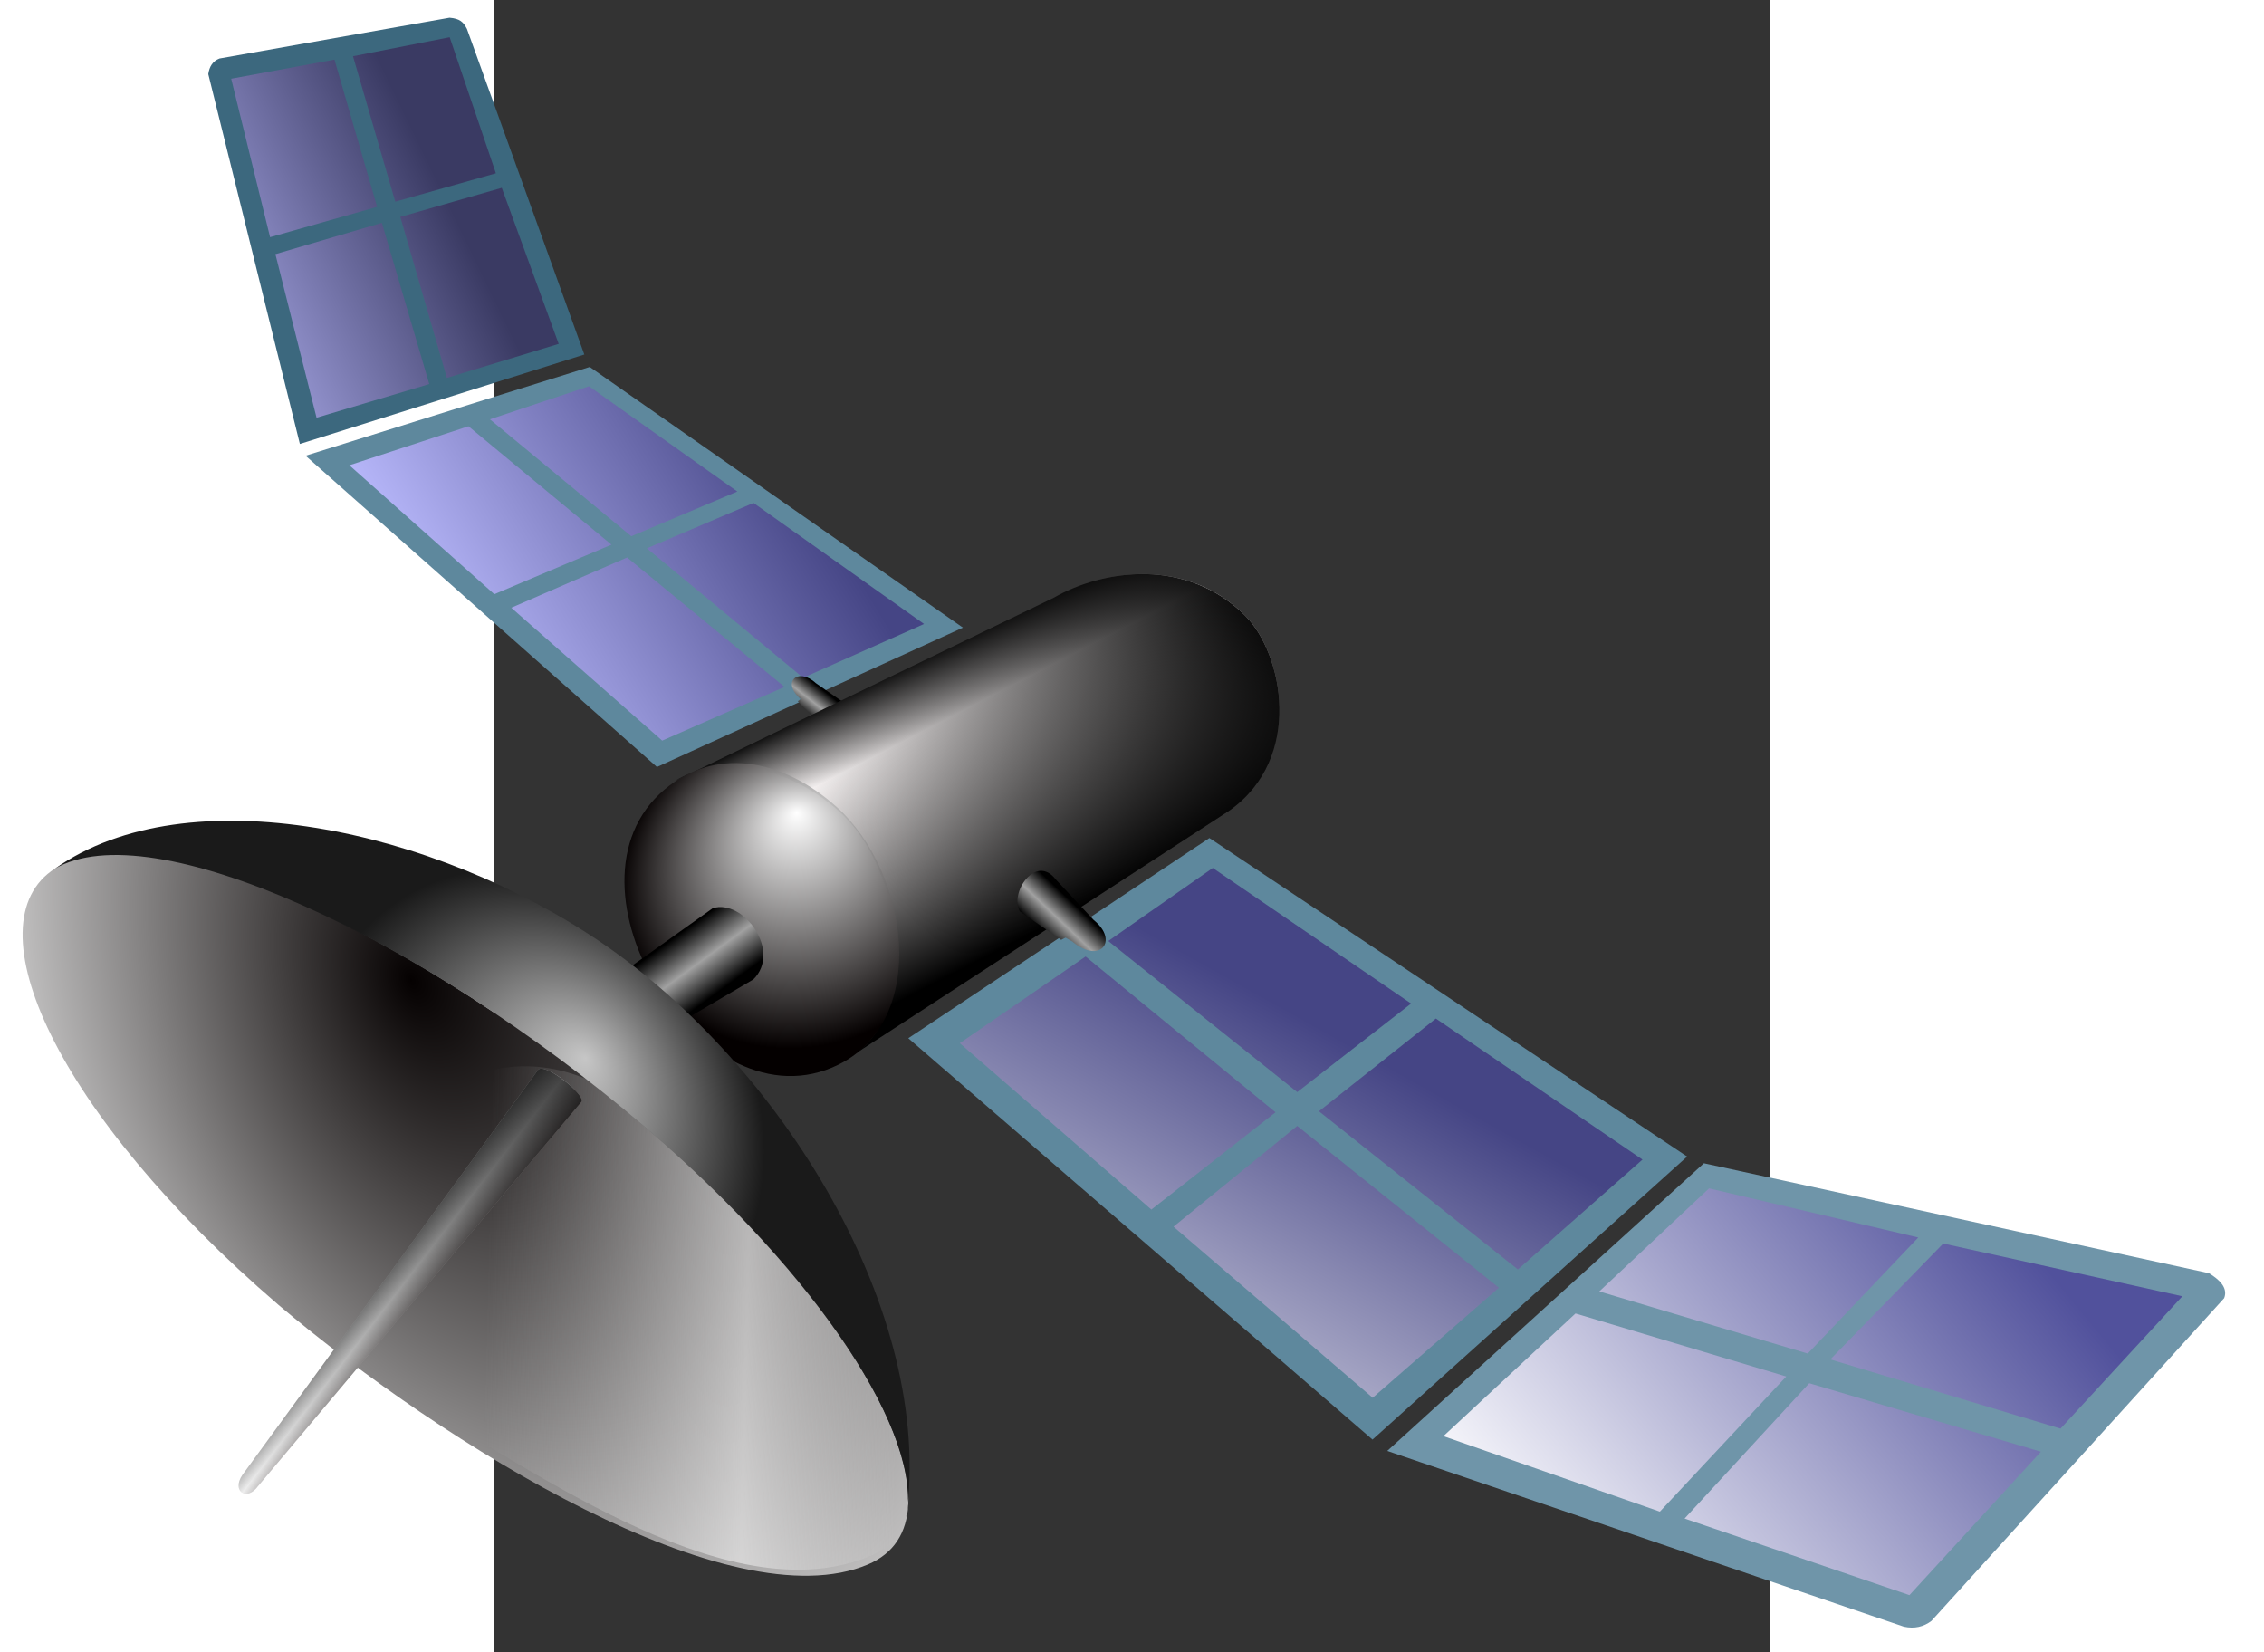 <?xml version="1.0" encoding="UTF-8" standalone="no"?>
<svg
   xmlns:dc="http://purl.org/dc/elements/1.1/"
   xmlns:cc="http://creativecommons.org/ns#"
   xmlns:rdf="http://www.w3.org/1999/02/22-rdf-syntax-ns#"
   xmlns:svg="http://www.w3.org/2000/svg"
   xmlns="http://www.w3.org/2000/svg"
   xmlns:xlink="http://www.w3.org/1999/xlink"
   xmlns:sodipodi="http://sodipodi.sourceforge.net/DTD/sodipodi-0.dtd"
   xmlns:inkscape="http://www.inkscape.org/namespaces/inkscape"
   id="svg2"
   xml:space="preserve"
   viewBox="0 0 8500 11000"
   version="1.0"
   sodipodi:version="0.32"
   inkscape:version="0.46"
   width="1283.569"
   height="936.476"
   sodipodi:docname="satellite.svg"
   inkscape:output_extension="org.inkscape.output.svg.inkscape"
   style="fill-rule:evenodd"><rect x="0" y="0" width="8500" height="11000" fill="#333333" stroke="none"/><sodipodi:namedview
   inkscape:window-height="713"
   inkscape:window-width="640"
   inkscape:pageshadow="2"
   inkscape:pageopacity="0.0"
   guidetolerance="10.0"
   gridtolerance="10.0"
   objecttolerance="10.0"
   borderopacity="1.0"
   bordercolor="#666666"
   pagecolor="#ffffff"
   id="base"
   showgrid="false"
   inkscape:zoom="0.47322111"
   inkscape:cx="896.35966"
   inkscape:cy="526.18109"
   inkscape:window-x="64"
   inkscape:window-y="60"
   inkscape:current-layer="svg2" />
 <defs
   id="defs4"><inkscape:perspective
     sodipodi:type="inkscape:persp3d"
     inkscape:vp_x="0 : 526.18109 : 1"
     inkscape:vp_y="0 : 1000 : 0"
     inkscape:vp_z="744.09448 : 526.18109 : 1"
     inkscape:persp3d-origin="372.04724 : 350.78739 : 1"
     id="perspective22499" /><linearGradient
     id="linearGradient4112"
     y2="2395.6"
     gradientUnits="userSpaceOnUse"
     y1="2161.2"
     x2="4371.9"
     x1="4661"><stop
       id="stop3893"
       stop-color="#454585"
       offset="0" /><stop
       id="stop3895"
       stop-color="#babafd"
       offset="1" /></linearGradient><linearGradient
     id="linearGradient4110"
     y2="2556.1"
     gradientUnits="userSpaceOnUse"
     y1="2297.1"
     x2="4543.6"
     x1="4669.9"><stop
       id="stop3884"
       stop-color="#3a3a63"
       offset="0" /><stop
       id="stop3887"
       stop-color="#babafd"
       offset="1" /></linearGradient><radialGradient
     id="radialGradient2499"
     fx="5068.2"
     fy="3650.1"
     gradientUnits="userSpaceOnUse"
     cy="3720"
     cx="5101.4"
     gradientTransform="matrix(0.263,2.114,1.593,8.0846e-2,-3332.5,-8761.5)"
     r="353.82"><stop
       id="stop3496"
       stop-color="#050101"
       offset="0" /><stop
       id="stop35889"
       stop-color="#fff"
       offset="1" /></radialGradient><linearGradient
     id="linearGradient2486"
     y2="3960.5"
     gradientUnits="userSpaceOnUse"
     y1="3589.5"
     gradientTransform="matrix(5.4907e-2,0.936,0.937,7.2083e-2,177.43,-2719)"
     x2="5482.6"
     x1="5408.2"><stop
       id="stop3506"
       stop-color="#d9d9d9"
       stop-opacity="0"
       offset="0" /><stop
       id="stop3512"
       stop-color="#fff"
       offset=".63" /><stop
       id="stop3508"
       stop-color="#e9e9e9"
       stop-opacity="0"
       offset="1" /></linearGradient><linearGradient
     id="linearGradient2483"
     y2="3569.8"
     gradientUnits="userSpaceOnUse"
     y1="3508.1"
     gradientTransform="matrix(0.154,0.949,1.024,0.273,-672.37,-3525.1)"
     x2="5371.2"
     x1="5319.3"><stop
       id="stop3530"
       offset="0" /><stop
       id="stop3536"
       stop-color="#fff"
       offset=".5" /><stop
       id="stop3532"
       stop-color="#0d0000"
       offset="1" /></linearGradient><radialGradient
     id="radialGradient2480"
     fx="5132.7"
     fy="3654.9"
     gradientUnits="userSpaceOnUse"
     cy="3747.5"
     cx="5063.1"
     gradientTransform="matrix(-7.3903e-2,-0.674,-0.595,1.1853e-2,6512.5,5749.9)"
     r="329.36"><stop
       id="stop3484"
       stop-color="#c6c6c6"
       offset="0" /><stop
       id="stop3486"
       stop-color="#1a1a1a"
       offset="1" /></radialGradient><linearGradient
     id="linearGradient2477"
     y2="4560.9"
     gradientUnits="userSpaceOnUse"
     y1="5251.7"
     gradientTransform="matrix(0.706,0.708,0.708,-0.706,-2472.5,3092.3)"
     x2="4002.9"
     x1="4002.9"><stop
       id="stop4000"
       offset="0" /><stop
       id="stop4002"
       stop-opacity="0"
       offset="1" /></linearGradient><linearGradient
     id="linearGradient3919"><stop
       id="stop3921"
       offset="0" /><stop
       id="stop3927"
       stop-color="#a1a1a1"
       offset=".5" /><stop
       id="stop3923"
       offset="1" /></linearGradient><linearGradient
     id="linearGradient4138"
     y2="2633.7"
     gradientUnits="userSpaceOnUse"
     y1="2288.5"
     x2="4497.8"
     x1="4658.9"><stop
       id="stop3876"
       stop-color="#454585"
       offset="0" /><stop
       id="stop3878"
       stop-color="#fff"
       offset="1" /></linearGradient><linearGradient
     id="linearGradient4136"
     y2="2605.9"
     gradientUnits="userSpaceOnUse"
     y1="2318.9"
     x2="4759.6"
     x1="5064.1"><stop
       id="stop3866"
       stop-color="#51519c"
       offset="0" /><stop
       id="stop3868"
       stop-color="#f3f3f9"
       offset="1" /></linearGradient><linearGradient
     id="linearGradient3276"
     y2="1865.6"
     gradientUnits="userSpaceOnUse"
     y1="1627.1"
     x2="4786.4"
     x1="4673.2"><stop
       id="stop3272"
       offset="0" /><stop
       id="stop3278"
       stop-color="#fffbfb"
       offset=".241" /><stop
       id="stop3274"
       offset="1" /></linearGradient><radialGradient
     id="radialGradient2296"
     fx="3964.4"
     fy="2461.7"
     gradientUnits="userSpaceOnUse"
     cy="2415.4"
     cx="3977.6"
     gradientTransform="matrix(-1.273,0.406,-0.371,-1.163,10558,3000.4)"
     r="119.15"><stop
       id="stop4157"
       stop-color="#fff"
       offset="0" /><stop
       id="stop4159"
       stop-color="#040000"
       offset="1" /></radialGradient><linearGradient
     id="linearGradient2293"
     y2="2144.4"
     gradientUnits="userSpaceOnUse"
     y1="1786.8"
     gradientTransform="matrix(0.94,0.679,-0.679,0.94,2284.7,-2975.2)"
     x2="4079.6"
     x1="4157.5"><stop
       id="stop4054"
       offset="0" /><stop
       id="stop4056"
       stop-opacity="0"
       offset="1" /></linearGradient><linearGradient
     id="linearGradient2280"
     y2="1800.8"
     xlink:href="#linearGradient3919"
     gradientUnits="userSpaceOnUse"
     y1="1831.3"
     gradientTransform="matrix(7.7467e-2,1.151,-1.166,-0.271,6242.2,-3232.4)"
     x2="4886.2"
     x1="4851.7" /><linearGradient
     id="linearGradient2263"
     y2="1800.1"
     xlink:href="#linearGradient3919"
     gradientUnits="userSpaceOnUse"
     y1="1829.5"
     gradientTransform="matrix(-4.8455e-3,-0.611,-0.702,5.5691e-3,5924.5,4619.9)"
     x2="4875.4"
     x1="4845.5" /><linearGradient
     id="linearGradient2248"
     y2="1800.1"
     xlink:href="#linearGradient3919"
     gradientUnits="userSpaceOnUse"
     y1="1829.5"
     gradientTransform="matrix(0.842,-5.8504e-2,6.7239e-2,0.968,603.64,369.59)"
     x2="4875.4"
     x1="4845.5" /></defs>
<g
   id="g6734"
   transform="matrix(7.607,-0.256,0.256,7.607,-33407.543,-6701.156)"
   style="fill-rule:evenodd"><g
     id="g3836"
     transform="matrix(0.883,0.111,-0.168,0.879,827.14,-1015)"><path
       id="path3838"
       d="M 4611.2,2509.8 L 4887.8,2346.5 L 4484.9,2125.6 L 4221.8,2237.6 L 4611.2,2509.8 L 4611.2,2509.8 z"
       style="fill:#5e889d" /><path
       id="path3840"
       d="M 4647.5,2233.9 L 4487.1,2144.5 L 4395.7,2185.6 L 4551.1,2287 L 4647.5,2233.9 z M 4265.9,2243 L 4426.6,2355.8 L 4533.1,2297 L 4375.9,2194.3 L 4265.9,2243 z M 4550.3,2308.1 L 4445.2,2367.5 L 4612.3,2483.6 L 4723.2,2420.3 L 4550.3,2308.1 z M 4739.9,2409.7 L 4849.4,2346.4 L 4665,2243.6 L 4568.1,2297.4 L 4739.9,2409.7 L 4739.9,2409.7 z"
       style="fill:url(#linearGradient4112);fill-rule:nonzero" /></g><g
     id="g3842"
     transform="matrix(0.577,0.26,-0.562,0.868,2924.3,-1967.4)"><path
       id="path3844"
       d="M 4611.2,2509.8 L 4887.8,2346.5 L 4512.6,2126.9 C 4503.2,2122.5 4496.6,2121.1 4483.7,2123.7 L 4237.3,2230.8 C 4231,2235.1 4231,2240.5 4235.1,2246.8 L 4611.2,2509.8 L 4611.2,2509.8 z"
       style="fill:#3c687e" /><path
       id="path3846"
       d="M 4651.3,2231.8 L 4497.9,2139.1 L 4395.7,2185.6 L 4551.1,2287 L 4651.3,2231.8 L 4651.3,2231.8 z M 4265.9,2243 L 4426.6,2355.8 L 4533.1,2297 L 4375.9,2194.3 L 4265.9,2243 z M 4550.3,2308.1 L 4445.2,2367.5 L 4612.3,2483.6 L 4723.2,2420.3 L 4550.3,2308.1 z M 4739.9,2409.7 L 4849.4,2346.4 L 4668.8,2241.4 L 4568.1,2297.4 L 4739.9,2409.7 z"
       style="fill:url(#linearGradient4110);fill-rule:nonzero" /></g><path
     id="path3957"
     d="M 4604.8,1647.8 C 4588.1,1632.1 4603.7,1619.6 4618.6,1634.3 L 4646.7,1655.3 C 4664.7,1666.1 4640.9,1684.1 4628.8,1678.6 L 4602.3,1649.6 L 4604.8,1647.8 L 4604.8,1647.8 z"
     style="fill:url(#linearGradient2263);fill-rule:nonzero" /><path
     id="path2423"
     d="M 4640.5,1960.5 C 4698.8,1925.8 4691,1799.5 4634.7,1746.7 C 4590.7,1704.9 4532.5,1693.3 4491.9,1716 L 4829.1,1566.7 C 4873.7,1543.1 4946.7,1535.4 4995.9,1587.8 C 5028,1622 5043.3,1714 4976.3,1758 L 4640.5,1960.5 L 4640.5,1960.5 z"
     style="fill:url(#linearGradient3276)" /><path
     id="path2425"
     d="M 4483.3,1722.8 C 4527.7,1688 4585,1697.4 4633.5,1743.5 C 4694.1,1802.1 4708.7,1931.6 4627.1,1968.6 C 4506.5,2023.1 4380.4,1803.4 4483.3,1722.8 z"
     style="fill:url(#radialGradient2296)" /><path
     id="path4050"
     d="M 4640.5,1960.5 C 4698.8,1925.8 4691,1799.5 4634.7,1746.7 C 4590.7,1704.9 4532.5,1693.3 4491.9,1716 L 4829.1,1566.7 C 4873.7,1543.1 4946.7,1535.4 4995.9,1587.8 C 5028,1622 5043.3,1714 4976.3,1758 L 4640.5,1960.5 L 4640.5,1960.5 z"
     style="fill:url(#linearGradient2293);fill-rule:evenodd" /><path
     id="path4032"
     d="M 4436.3,1884.8 C 4457.4,1894.4 4461.9,1910.2 4471.4,1937 L 4555.2,1891.6 C 4581,1868 4549.2,1820.5 4521.8,1828.1 L 4436.3,1884.8 L 4436.3,1884.8 z"
     style="fill:url(#linearGradient2280);fill-rule:nonzero" /><g
     id="g3828"
     transform="matrix(1.019,-3.8179e-2,-9.8242e-3,1.394,408.97,-1010.5)"><path
       id="path3446"
       d="M 4611.2,2509.8 L 4887.8,2346.5 L 4484.9,2125.6 L 4221.8,2237.6 L 4611.2,2509.8 L 4611.2,2509.8 z"
       style="fill:#5e889d" /><path
       id="path2836"
       d="M 4654.3,2238.3 L 4487.1,2144.5 L 4395.7,2185.6 L 4554.5,2288.7 L 4654.3,2238.3 L 4654.3,2238.3 z M 4265.9,2243 L 4426.6,2355.8 L 4535.4,2300.4 L 4375.9,2194.3 L 4265.9,2243 z M 4553.7,2309.9 L 4445.2,2367.5 L 4612.3,2483.6 L 4723.2,2420.3 L 4553.7,2309.9 L 4553.7,2309.9 z M 4739.9,2409.7 L 4849.4,2346.4 L 4675.2,2248.8 L 4572.7,2301.7 L 4739.9,2409.7 z"
       style="fill:url(#linearGradient4138);fill-rule:nonzero" /></g><g
     id="g3832"
     transform="matrix(1.129,4.0925e-2,0.161,1.542,-523.94,-1744.4)"><path
       id="path3824"
       d="M 5022.2,2610.9 L 5283.7,2426.5 C 5288.1,2420.3 5281.4,2415.7 5274.6,2412.3 L 4895.1,2350.4 L 4618.9,2514.8 L 5000.3,2614.2 C 5008.4,2615.5 5015.6,2614.2 5022.2,2610.9 L 5022.2,2610.9 z"
       style="fill:#6f95a9" /><path
       id="path3826"
       d="M 5053.2,2392.4 L 4896.4,2364.7 L 4800.3,2423.6 L 4955.1,2458.7 L 5053.2,2392.4 z M 4664,2506.3 L 4823.6,2549 L 4936,2471.8 L 4779.5,2436.2 L 4664,2506.3 z M 4953.1,2475.6 L 4842,2552.9 L 5008,2596.2 L 5125.2,2514.3 L 4953.1,2475.6 L 4953.1,2475.6 z M 5142.9,2501.1 L 5251.5,2425.5 L 5071.9,2395.8 L 4972,2462 L 5142.9,2501.1 z"
       style="fill:url(#linearGradient4136);fill-rule:nonzero" /></g><path
     id="path3917"
     d="M 4835.3,1867.8 C 4858.8,1889 4876.4,1868.5 4854.6,1849.6 L 4822.7,1813.1 C 4805.9,1789.5 4781.4,1823.8 4790.3,1839.9 L 4825.6,1866 L 4829.5,1864.2 L 4835.3,1867.8 L 4835.3,1867.8 z"
     style="fill:url(#linearGradient2248);fill-rule:nonzero" /><g
     id="g2501"
     transform="matrix(0.996,-8.5572e-2,8.5572e-2,0.996,263.61,-30.404)"><path
       id="path3830"
       d="M 4151.3,2803.3 C 4246.1,2776 4177.3,2589.6 4003,2399.7 C 3827.8,2210.1 3605.1,2071.6 3517.4,2113.9 C 3437.8,2152.2 3492,2326.2 3666.1,2516.3 C 3795.9,2655.7 4026.3,2839.4 4151.3,2803.3 z"
       style="fill:url(#radialGradient2499)" /><path
       id="path3856"
       d="M 4154.7,2796 C 4249.6,2768.6 4181.6,2613.6 4023.9,2412.1 C 3848.4,2187.9 3631.3,2506.1 3766.9,2609 C 3880.3,2694.9 4029.8,2832 4154.7,2796 z"
       style="opacity:0.5;fill:url(#linearGradient2486)" /><path
       id="path3860"
       d="M 3950.6,2371.4 C 3955,2366 3923.7,2333.7 3916.4,2339 L 3617.2,2660.2 C 3605.6,2673.3 3618,2684.3 3629.7,2671.5 L 3950.6,2371.4 L 3950.6,2371.4 z"
       style="fill:url(#linearGradient2483)" /><path
       id="path3864"
       d="M 3517.3,2114 C 3642.2,2046.7 3851.5,2118.1 3986.7,2237.1 C 4126.7,2360.5 4236,2590.4 4189.4,2766.8 C 4212.5,2697.1 4141.3,2550.4 4003,2399.7 C 3827.8,2210.1 3606.8,2075.2 3517.3,2114 L 3517.3,2114 z"
       style="fill:url(#radialGradient2480)" /><path
       id="path3996"
       d="M 3950.6,2371.4 C 3955,2366 3923.7,2333.7 3916.4,2339 L 3617.2,2660.2 C 3605.6,2673.3 3618,2684.3 3629.7,2671.5 L 3950.6,2371.4 L 3950.6,2371.4 z"
       style="fill:url(#linearGradient2477)" /></g></g></svg>